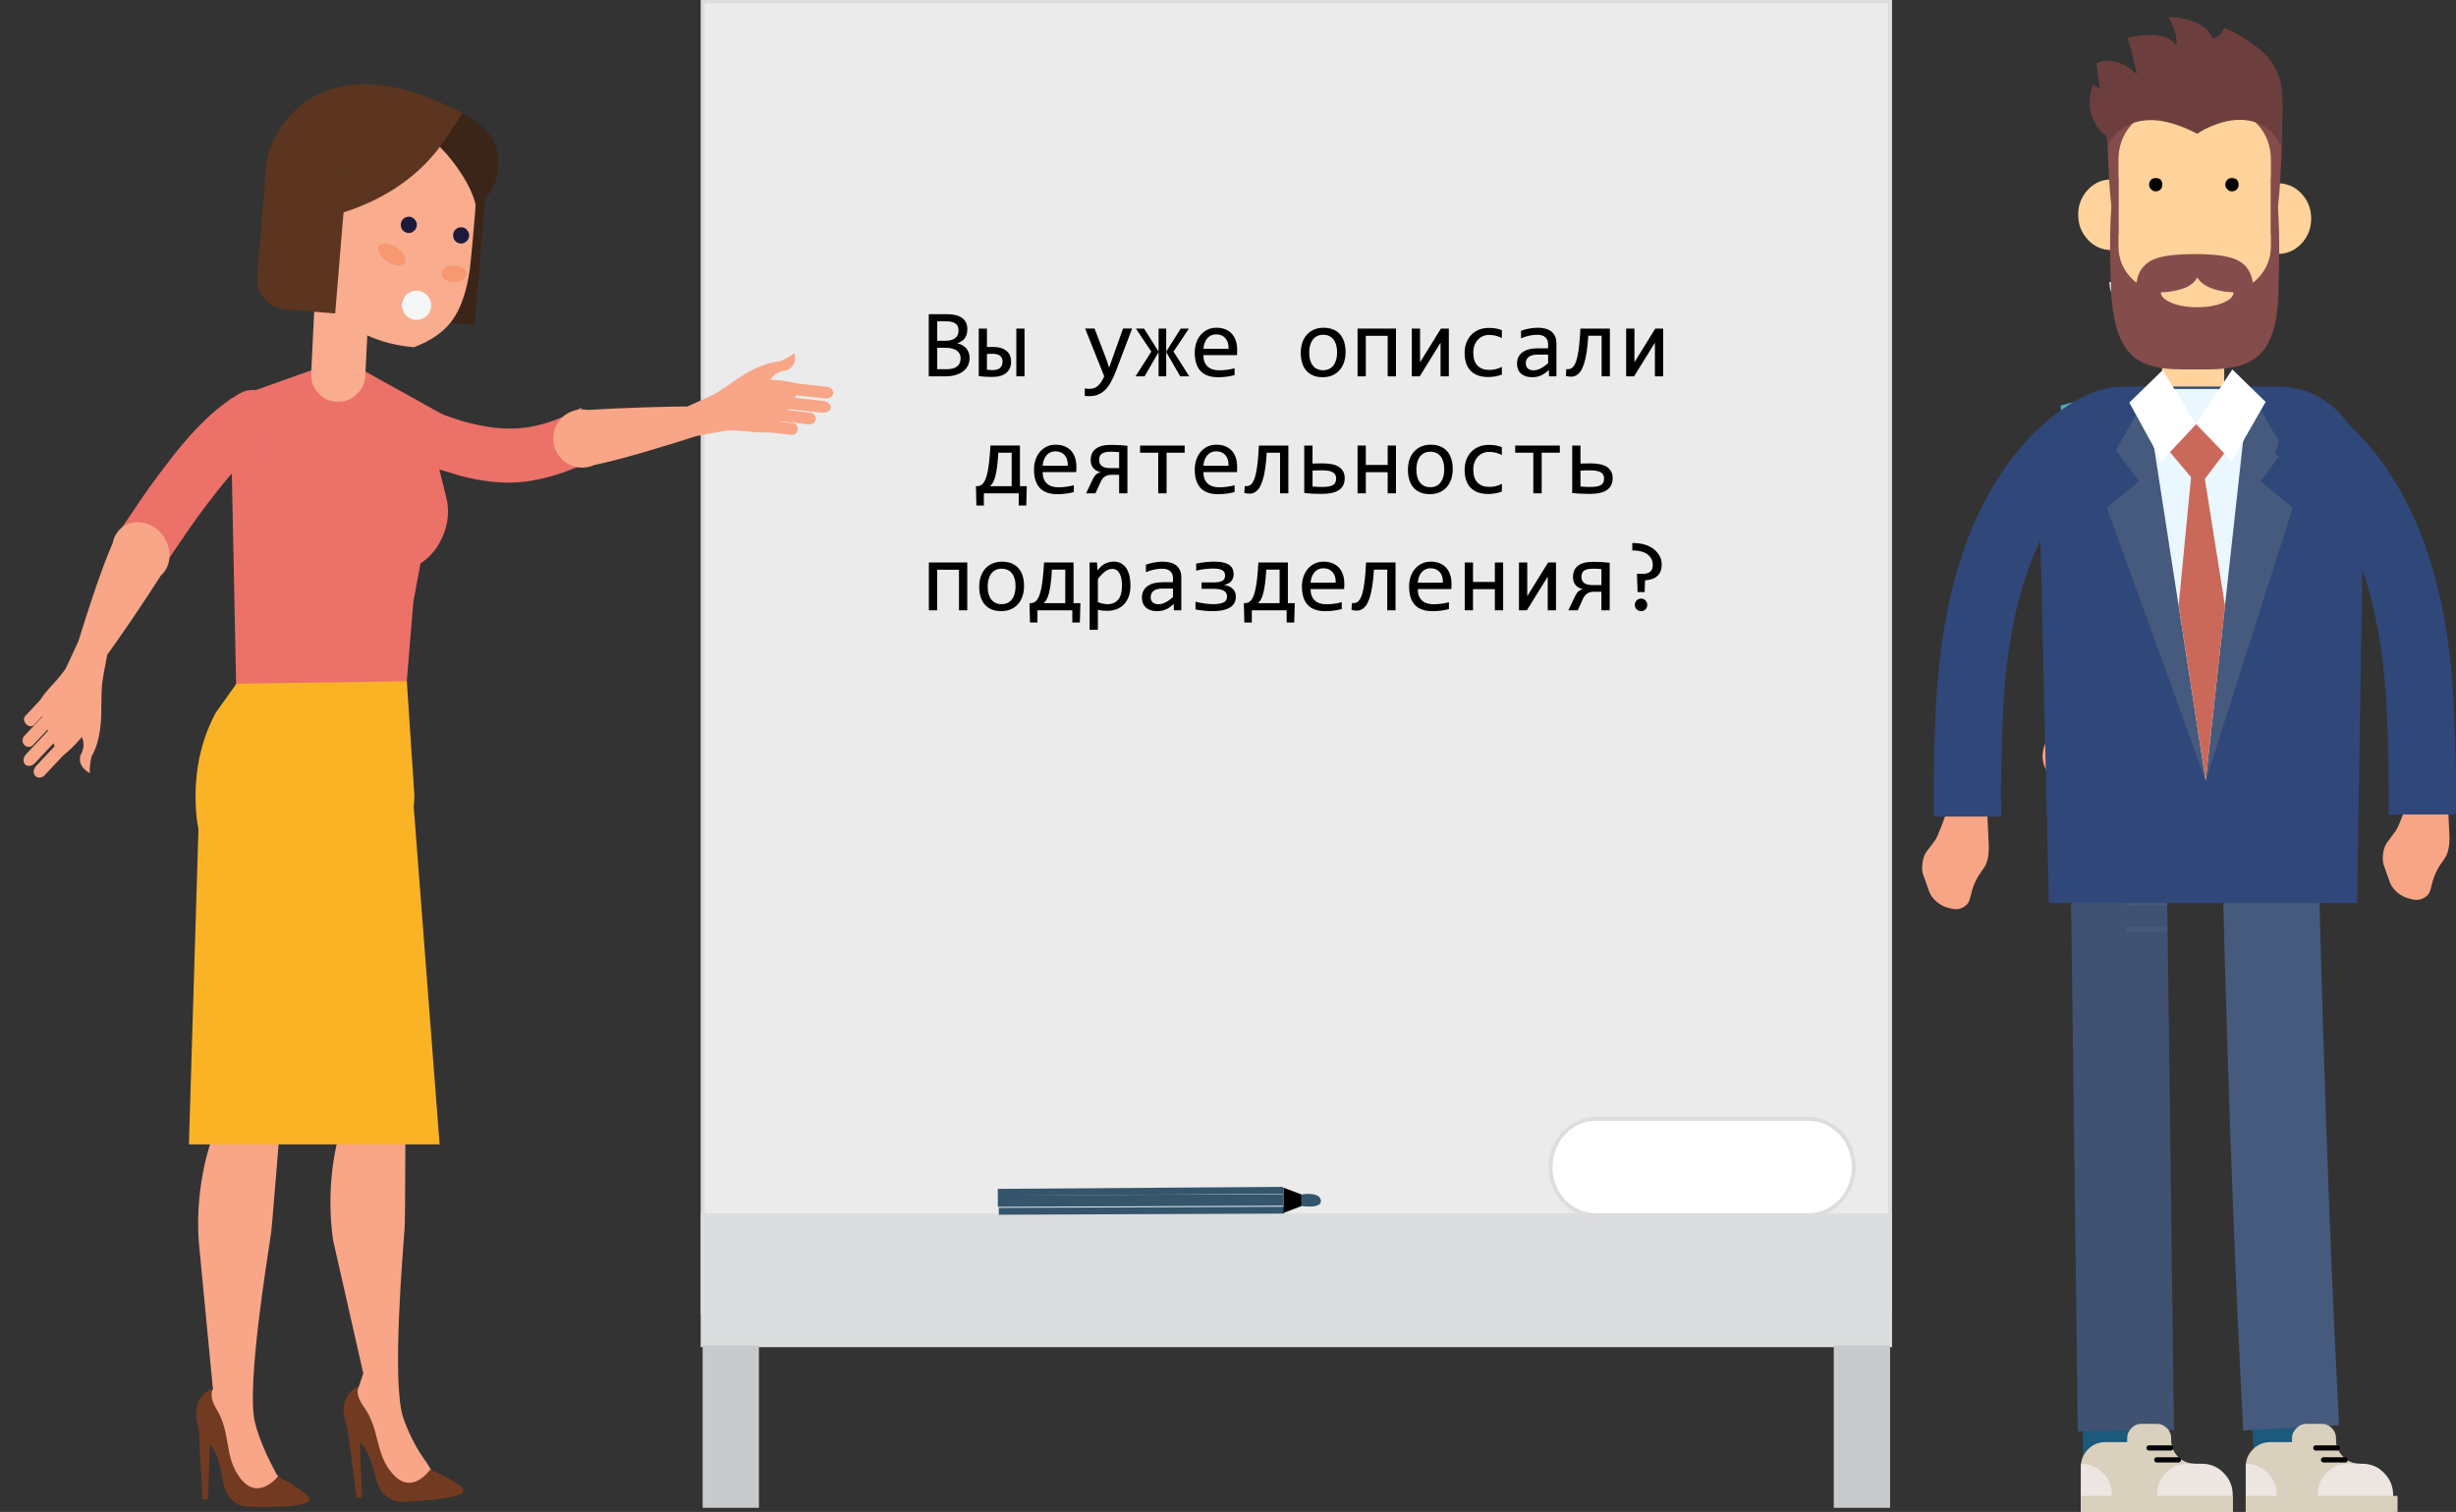 <?xml version="1.0" encoding="utf-8"?>
<!-- Generator: Adobe Illustrator 15.1.0, SVG Export Plug-In . SVG Version: 6.00 Build 0)  -->
<!DOCTYPE svg PUBLIC "-//W3C//DTD SVG 1.1//EN" "http://www.w3.org/Graphics/SVG/1.1/DTD/svg11.dtd">
<svg version="1.1" id="Layer_1" xmlns="http://www.w3.org/2000/svg" xmlns:xlink="http://www.w3.org/1999/xlink" x="0px" y="0px"
	 width="629.973px" height="387.795px" viewBox="0 0 629.973 387.795" enable-background="new 0 0 629.973 387.795"
	 xml:space="preserve">
<rect x="0" y="0" width="629.973" height="387.795" fill="#333333" stroke="none"/>
<g>
	<g>
		<rect x="180.23" y="0.352" fill="#EBEBEC" stroke="#DCDDDE" stroke-miterlimit="10" width="304.581" height="336.302"/>
		<rect x="180.23" y="311.667" fill="#DADBDC" stroke="#DCDDDE" stroke-miterlimit="10" width="304.581" height="33.367"/>
		<path fill="#FFFFFF" stroke="#DCDDDE" stroke-miterlimit="10" d="M397.72,299.334c0-6.811,5.166-12.331,11.539-12.331h54.695
			c6.373,0,11.537,5.521,11.537,12.331l0,0c0,6.813-5.164,12.333-11.537,12.333h-54.695
			C402.886,311.667,397.72,306.147,397.72,299.334L397.72,299.334z"/>
		<rect x="180.23" y="345.034" fill="#C9CACC" width="14.438" height="41.705"/>
		<rect x="470.372" y="345.034" fill="#C9CACC" width="14.438" height="41.705"/>
		<g>
			
				<rect x="291.162" y="271.455" transform="matrix(-0.004 -1 1 -0.004 -14.331 601.791)" fill="#34556C" width="2.949" height="73.161"/>
			
				<rect x="291.771" y="273.828" transform="matrix(-0.004 -1 1 -0.004 -16.456 604.43)" fill="#34556C" width="1.771" height="73.159"/>
			<polygon points="333.85,306.371 333.863,309.322 329.22,311.115 329.191,304.622 			"/>
			
				<rect x="291.746" y="269.101" transform="matrix(-0.007 -1 1 -0.007 -11.109 600.331)" fill="#34556C" width="1.772" height="73.165"/>
			<path fill="#34556C" d="M333.863,309.322c0,0,5.28,0.846,4.938-1.466c-0.341-2.313-4.95-1.484-4.95-1.484"/>
		</g>
	</g>
</g>
<g>
	<g>
		<path fill="#F8A586" d="M627.859,205.33l0.424,8.953c0.098,2.698-0.33,4.688-1.275,5.969l-0.43,0.642
			c-1.324,1.752-2.25,3.694-2.77,5.828l-0.428,1.633c-0.236,0.853-0.807,1.517-1.703,1.99c-0.854,0.473-1.777,0.59-2.771,0.354
			l-1.139-0.285c-0.994-0.238-1.965-0.761-2.912-1.563c-0.902-0.806-1.516-1.658-1.848-2.56l-1.564-4.405
			c-0.283-0.9-0.332-1.919-0.143-3.056c0.143-1.138,0.498-2.086,1.064-2.843l2.131-2.842c0.712-0.998,2.107-4.596,4.193-10.806
			L627.859,205.33z"/>
		<path fill="#1C597B" d="M535.539,321.851c-1.229,1.33-1.82,2.916-1.773,4.764l0.567,47.254c0.048,1.848,0.688,3.436,1.921,4.762
			c1.229,1.277,2.725,1.918,4.475,1.918c1.754-0.047,3.223-0.734,4.408-2.063c1.229-1.326,1.846-2.914,1.846-4.76l-0.641-47.254
			c0-1.85-0.641-3.412-1.92-4.689c-1.229-1.328-2.725-1.986-4.477-1.986C538.193,319.84,536.724,320.527,535.539,321.851z"/>
		<path fill="#3F5272" d="M530.908,204.679l2.063,162.438l24.656-0.287l-2.063-162.438c-0.047-2.981-1.064-5.517-3.057-7.603
			c-1.988-2.086-4.357-3.103-7.105-3.056l-4.547,0.07c-2.795,0.047-5.164,1.139-7.105,3.271
			C531.808,199.208,530.861,201.74,530.908,204.679z"/>
		<path fill="#4DACB5" d="M528.564,103.989l2.203,31.691v67.437h63.881V135.68l2.203-31.691
			c-11.322-2.938-22.715-4.406-34.178-4.406l-12.576,0.643C542.564,100.934,535.386,102.189,528.564,103.989z"/>
		<path fill="#F8A586" d="M574.039,100.152c-4.07-0.381-7.859-0.569-11.365-0.569l-13.219,0.713
			c0.854,2.604,2.395,4.735,4.617,6.396c2.275,1.657,4.813,2.487,7.605,2.487c2.889,0,5.471-0.854,7.744-2.56
			C571.648,104.96,573.189,102.806,574.039,100.152z"/>
		<path fill="#3F5272" d="M594.648,177.036h-63.881v30.91c0,5.354,1.895,9.927,5.684,13.716c3.791,3.791,8.363,5.685,13.717,5.685
			h25.084c5.354,0,9.924-1.894,13.715-5.685c3.789-3.789,5.684-8.361,5.684-13.716L594.648,177.036L594.648,177.036z"/>
		<path fill="#455A7D" d="M578.658,227.06c4.598-0.806,8.389-2.983,11.371-6.535c3.078-3.647,4.617-7.842,4.617-12.578v-30.91
			h-31.975v30.91c0,4.736,1.516,8.931,4.547,12.578C570.251,224.076,574.066,226.255,578.658,227.06z"/>
		<g>
			<g>
				<path fill="#F8A586" d="M562.673,68.958c-1.988,0-3.693,0.711-5.117,2.131c-1.371,1.374-2.063,3.057-2.063,5.045v24.161
					l2.914,7.246l11.512-7.246v-24.16c0-1.989-0.709-3.672-2.135-5.046C566.414,69.669,564.708,68.958,562.673,68.958z"/>
			</g>
		</g>
		<g>
			<path fill="#11132D" d="M540.787,58.726c0.566,0,1.041-0.189,1.419-0.57c0.429-0.424,0.642-0.924,0.642-1.489
				c0-0.569-0.213-1.042-0.642-1.423c-0.378-0.379-0.853-0.566-1.419-0.566c-0.57,0-1.066,0.188-1.492,0.566
				c-0.38,0.381-0.568,0.854-0.568,1.423c0,0.565,0.188,1.065,0.568,1.489C539.72,58.535,540.216,58.726,540.787,58.726z"/>
			<path fill="#11132D" d="M556.919,58.726c0.564,0,1.041-0.189,1.418-0.57c0.428-0.424,0.643-0.924,0.643-1.489
				c0-0.569-0.215-1.042-0.643-1.423c-0.377-0.379-0.854-0.566-1.418-0.566c-0.57,0-1.045,0.188-1.426,0.566
				c-0.377,0.381-0.564,0.854-0.564,1.423c0,0.565,0.188,1.065,0.564,1.489C555.874,58.535,556.349,58.726,556.919,58.726z"/>
		</g>
		<path fill="#F5E7E7" d="M541.072,72.296c0,2.134,0.758,3.957,2.273,5.474c1.515,1.518,3.365,2.272,5.543,2.272
			c2.133,0,3.955-0.757,5.471-2.272c1.518-1.517,2.275-3.34,2.275-5.474H541.072z"/>
		<path fill="#1C597B" d="M577.412,321.427c-1.184,1.373-1.729,2.982-1.633,4.832c0.945,20.938,1.729,36.641,2.345,47.107
			c0.095,1.852,0.806,3.391,2.132,4.621c1.277,1.23,2.795,1.799,4.549,1.705c1.752-0.096,3.194-0.832,4.334-2.203
			c1.137-1.375,1.658-2.982,1.563-4.832c-0.76-13.123-1.518-28.777-2.273-46.969c-0.097-1.801-0.781-3.34-2.063-4.621
			c-1.325-1.229-2.842-1.822-4.547-1.773C580.066,319.39,578.597,320.101,577.412,321.427z"/>
		<path fill="#455A7D" d="M569.636,204.75c1.422,62.91,3.338,116.96,5.756,162.153l24.586-1.352
			c-2.369-45.049-4.266-98.816-5.684-161.302c-0.098-2.937-1.141-5.424-3.131-7.461c-1.986-2.086-4.381-3.103-7.176-3.056
			l-4.477,0.07c-2.795,0.096-5.162,1.209-7.105,3.342C570.464,199.277,569.539,201.812,569.636,204.75z"/>
		<path fill="none" stroke="#1B181D" stroke-width="1.35" d="M584.771,182.012v10.442c0,2.75,0.973,5.069,2.912,6.965
			c1.896,1.942,4.219,2.912,6.965,2.912"/>
		<line fill="none" stroke="#1B181D" stroke-width="1.35" x1="594.648" y1="182.012" x2="530.767" y2="182.012"/>
		<line fill="none" stroke="#455A7D" stroke-width="1.35" x1="555.851" y1="231.469" x2="545.478" y2="231.681"/>
		<line fill="none" stroke="#455A7D" stroke-width="1.35" x1="555.851" y1="238.216" x2="545.478" y2="238.359"/>
		<path fill="#F8A586" d="M525.509,198.496c0.52,0.713,1.396,1.325,2.631,1.849c1.275,0.52,2.367,0.713,3.268,0.569l0.711-0.146
			c0.9-0.144,1.99-0.188,3.27-0.144c1.277,0.047,2.369,0.168,3.27,0.356l1.633,0.354c0.854,0.238,1.684,0.072,2.488-0.496
			c0.805-0.569,1.326-1.353,1.563-2.346l0.354-1.138c0.236-0.996,0.189-2.084-0.141-3.269c-0.287-1.231-0.736-2.178-1.354-2.842
			l-3.193-3.412c-0.617-0.664-1.494-1.185-2.633-1.563c-1.088-0.381-2.084-0.498-2.982-0.354l-4.479,0.565
			c-2.795,0.521-4.643,2.133-5.541,4.832C523.519,193.972,523.9,196.363,525.509,198.496z"/>
		<path fill="#6D3E3E" d="M549.033,28.81l-12.08-7.035c-1.133,2.56-1.275,5.164-0.424,7.815c0.854,2.652,2.486,4.666,4.902,6.039
			L549.033,28.81z"/>
		<path fill="#FFD39B" d="M568.193,103.391c1.553-1.564,2.328-3.446,2.328-5.646V86.507h-15.93v11.239
			c0,2.208,0.775,4.089,2.328,5.646c1.555,1.552,3.436,2.328,5.645,2.328C564.763,105.719,566.638,104.942,568.193,103.391z"/>
		<path fill="#FFD39B" d="M584.314,47.019c-2.346,0-4.352,0.883-6.008,2.647c-1.658,1.765-2.49,3.897-2.49,6.402
			c0,2.495,0.832,4.629,2.49,6.403c1.656,1.767,3.662,2.647,6.008,2.647c2.355,0,4.365-0.883,6.023-2.647
			c1.658-1.774,2.486-3.908,2.486-6.403c0-2.505-0.828-4.64-2.486-6.402C588.679,47.901,586.669,47.019,584.314,47.019z"/>
		<path fill="#FFD39B" d="M547.57,19.912c-3.975,3.169-5.963,7.449-5.963,12.839v38.793c0,5.578,1.988,10.354,5.963,14.33
			c3.971,3.962,8.748,5.943,14.33,5.943h1.506c5.568,0,10.34-1.981,14.313-5.943c3.975-3.976,5.961-8.752,5.961-14.33V32.751
			c0-5.39-1.986-9.67-5.961-12.839c-3.73-2.979-8.502-4.472-14.313-4.472H561.9C556.085,15.441,551.31,16.932,547.57,19.912z"/>
		<path fill="#FFD39B" d="M535.552,48.667c-1.658,1.774-2.488,3.91-2.488,6.403c0,2.506,0.83,4.646,2.488,6.42
			c1.66,1.767,3.668,2.647,6.021,2.647c2.348,0,4.352-0.883,6.009-2.646c1.659-1.775,2.487-3.915,2.487-6.421
			c0-2.493-0.828-4.629-2.487-6.403c-1.657-1.765-3.661-2.646-6.009-2.646C539.22,46.021,537.212,46.903,535.552,48.667z"/>
		<path fill="#844C4B" d="M582.49,63.108c0,3.148-1.061,5.851-3.172,8.101c-2.104,2.24-4.635,3.359-7.592,3.359h-17.564
			c-2.959,0-5.488-1.119-7.594-3.359c-2.112-2.25-3.172-4.95-3.172-8.101V45.401c-1.266,1.374-1.975,6.227-2.123,14.554
			c-0.063,4.164-0.006,8.189,0.176,12.08c0.072,9.004,1.688,15.176,4.834,18.514c1.479,1.564,3.395,2.676,5.738,3.331
			c2.039,0.58,4.641,0.872,7.799,0.872h6.246c3.189,0,5.808-0.267,7.846-0.793c2.393-0.624,4.328-1.675,5.818-3.153
			c3.223-3.203,4.793-9.132,4.709-17.787c0.18-4.048,0.23-8.238,0.158-12.572c-0.137-8.652-0.84-13.669-2.107-15.043V63.108z"/>
		<path fill="#844C4B" d="M549.47,19.595c-2.377-0.328-3.998-0.46-4.865-0.397c-1.418,0.106-2.441,0.656-3.076,1.649
			c-0.719,1.132-1.078,3.001-1.078,5.61l0.033,4.788c0.051,3.848,0.152,7.439,0.301,10.777c0.477,10.676,1.35,16.757,2.613,18.246
			V40.995c0-3.437,1.059-6.373,3.172-8.813c2.104-2.442,4.635-3.664,7.594-3.664h17.564c2.957,0,5.488,1.222,7.592,3.664
			c2.111,2.438,3.172,5.377,3.172,8.813V60.27c1.27-1.489,2.141-7.569,2.615-18.246c0.148-3.338,0.248-6.933,0.299-10.777
			l0.033-4.788c0-5.199-1.354-8.896-4.059-11.097c-2.367-1.911-6.082-2.868-11.146-2.868l-14.375,7.655
			C554.23,20.149,552.101,19.964,549.47,19.595z"/>
		<path fill="#844C4B" d="M573.566,66.581c-2.092-0.94-5.635-1.412-10.619-1.412c-4.99,0-8.529,0.472-10.621,1.412
			c-2.93,1.31-4.393,3.836-4.393,7.575c0,4.134,1.463,7.658,4.393,10.574c2.938,2.916,6.479,4.374,10.621,4.374
			s7.68-1.458,10.619-4.374c2.926-2.916,4.391-6.44,4.391-10.574C577.955,70.417,576.49,67.89,573.566,66.581z"/>
		<path fill="#FFD39B" d="M558.269,74.49c-1.404,0.317-2.738,0.479-3.996,0.479c0,1.055,0.908,1.959,2.729,2.709
			c1.816,0.752,4.014,1.125,6.592,1.125c2.58,0,4.777-0.373,6.596-1.125c1.818-0.75,2.729-1.654,2.729-2.709l-1.143-0.065
			c-0.93-0.072-1.817-0.21-2.664-0.411c-2.734-0.635-4.576-1.749-5.518-3.345C562.845,72.74,561.07,73.856,558.269,74.49z"/>
		<path fill="#6D3E3E" d="M537.755,16.297l2.854,21.067c0.211-0.519,0.57-1.114,1.076-1.791c1.014-1.354,2.252-2.432,3.711-3.234
			c4.691-2.565,10.758-1.911,18.195,1.968c1.09-0.75,2.453-1.458,4.09-2.123c3.301-1.322,6.348-1.74,9.146-1.254
			c2.791,0.485,5.031,1.803,6.723,3.946c0.525,0.677,0.973,1.396,1.33,2.155c0.17,0.38,0.293,0.691,0.365,0.935l0.145-13.252
			c0.074-1.192-0.117-2.599-0.572-4.215c-0.918-3.233-2.715-5.902-5.391-8.006c-2.354-1.851-4.547-3.281-6.578-4.298
			c-1.014-0.516-1.789-0.846-2.33-0.981l-0.666,1.143c-0.611,0.805-1.357,1.307-2.234,1.505c-1.033-2.365-3.24-3.987-6.625-4.864
			c-1.689-0.435-3.279-0.629-4.771-0.588l1.205,2.379c0.75,1.858,1.01,3.461,0.773,4.803c-1.34-1.87-3.822-2.746-7.447-2.632
			c-1.809,0.063-3.482,0.313-5.025,0.745l0.775,2.741c0.613,2.252,1.157,4.449,1.633,6.597c-2.474-2.305-4.945-3.451-7.416-3.44
			C539.484,15.599,538.494,15.833,537.755,16.297z"/>
		<path fill="#010101" d="M571.326,48.542c0.287,0.354,0.68,0.531,1.178,0.531c0.495,0,0.92-0.177,1.275-0.531
			c0.285-0.284,0.429-0.674,0.429-1.172c0-0.496-0.144-0.923-0.429-1.279c-0.355-0.282-0.78-0.426-1.275-0.426
			c-0.498,0-0.891,0.144-1.178,0.426c-0.354,0.356-0.529,0.783-0.529,1.279C570.796,47.868,570.974,48.258,571.326,48.542z"/>
		<path fill="#010101" d="M551.775,48.542c0.283,0.354,0.676,0.531,1.172,0.531c0.498,0,0.924-0.177,1.279-0.531
			c0.283-0.284,0.424-0.674,0.424-1.172c0-0.496-0.141-0.923-0.424-1.279c-0.355-0.282-0.781-0.426-1.279-0.426
			c-0.496,0-0.889,0.144-1.172,0.426c-0.354,0.356-0.533,0.783-0.533,1.279C551.24,47.868,551.419,48.258,551.775,48.542z"/>
		<path fill="#F8A586" d="M509.698,207.724l0.427,8.953c0.097,2.7-0.332,4.688-1.276,5.971l-0.428,0.64
			c-1.326,1.752-2.25,3.694-2.771,5.827l-0.428,1.634c-0.236,0.853-0.809,1.517-1.705,1.989c-0.854,0.476-1.775,0.593-2.771,0.355
			l-1.137-0.283c-0.996-0.24-1.965-0.763-2.914-1.563c-0.898-0.806-1.514-1.658-1.848-2.56l-1.563-4.403
			c-0.281-0.902-0.334-1.919-0.143-3.058c0.143-1.138,0.498-2.084,1.064-2.843l2.133-2.842c0.711-0.996,2.105-4.597,4.191-10.804
			L509.698,207.724z"/>
		<g>
			<path fill="#304779" d="M599.808,105.656c-4.332-4.331-9.555-6.502-15.664-6.502h-38.896c-6.182,0-11.439,2.171-15.771,6.502
				c-4.334,4.333-6.502,9.556-6.502,15.664l2.561,110.288h79.072l1.703-110.288C606.31,115.212,604.144,109.99,599.808,105.656z"/>
			<polygon fill="#455A7D" points="579.851,123.469 585.792,115.455 576.837,99.747 565.773,200.271 588.095,130.224 			"/>
			<polygon fill="#455A7D" points="548.646,123.469 540.402,130.224 565.773,200.271 551.656,99.747 542.705,115.455 			"/>
			<polygon fill="#EBF7FE" points="576.837,99.747 550.203,99.747 565.773,200.271 			"/>
			<polygon fill="#FFFFFF" points="572.599,94.766 563.324,108.789 572.423,118.293 581.146,103.08 			"/>
			<polygon fill="#FFFFFF" points="554.728,94.942 546.181,103.257 554.425,118.293 563.324,108.789 			"/>
			<polygon fill="#CA695A" points="563.324,108.789 558.822,155.345 565.773,200.271 570.72,155.382 			"/>
			<polygon fill="#CA695A" points="563.324,108.789 556.607,115.97 564.052,124.834 570.527,116.271 			"/>
			<g>
				<path fill="#304779" d="M530.482,103.977c2.541-1.63,4.705-2.734,6.49-3.314l5.461,16.363c-1.146,0.45-2.547,1.275-4.203,2.479
					c-3.297,2.399-6.363,5.563-9.201,9.485c-9.02,12.47-14.09,30.129-15.215,52.976c-0.459,9.479-0.631,18.639-0.514,27.479H496.03
					c-0.119-9.278,0.064-18.715,0.549-28.313c1.385-28.18,8.342-49.941,20.869-65.298
					C521.435,110.942,525.777,106.99,530.482,103.977z"/>
			</g>
			<g>
				<path fill="#304779" d="M595.486,103.453c-2.539-1.631-4.703-2.734-6.49-3.314l-5.459,16.363
					c1.146,0.449,2.549,1.274,4.203,2.479c3.295,2.399,6.363,5.563,9.201,9.486c9.021,12.469,14.09,30.128,15.215,52.975
					c0.459,9.479,0.631,18.639,0.516,27.479h17.27c0.117-9.278-0.064-18.715-0.549-28.313c-1.383-28.18-8.342-49.941-20.869-65.298
					C604.533,110.419,600.193,106.469,595.486,103.453z"/>
			</g>
		</g>
		<path fill="#D9D1BD" d="M605.386,375.431l-0.143,12.363h-29.205v-11.652c0-1.707,0.617-3.176,1.85-4.406
			c1.232-1.229,2.703-1.846,4.406-1.846h16.91c0.189,1.561,0.875,2.887,2.063,3.979
			C602.402,374.909,603.777,375.431,605.386,375.431z"/>
		<path fill="#ECE5E1" d="M613.847,383.39v4.404h-19.398v-4.404c0-2.18,0.781-4.053,2.344-5.613c1.52-1.564,3.365-2.346,5.547-2.346
			h3.551c2.229,0,4.098,0.779,5.612,2.346C613.066,379.338,613.847,381.211,613.847,383.39z"/>
		<path fill="#ECE5E1" d="M581.724,377.847c1.518,1.516,2.275,3.363,2.275,5.543v4.404h-7.959v-11.652l0.068-0.711
			C578.289,375.48,580.16,376.284,581.724,377.847z"/>
		<path fill="#D9D1BD" d="M587.906,370.314v-1.42c0-0.994,0.381-1.848,1.139-2.559c0.711-0.76,1.563-1.139,2.561-1.139h3.906
			c1.043,0,1.916,0.379,2.629,1.139c0.711,0.711,1.064,1.563,1.064,2.559v1.42H587.906z"/>
		<rect x="576.039" y="383.674" fill="#D9D1BD" width="38.939" height="4.121"/>
		<path fill="#D9D1BD" d="M540.015,369.89h16.91c0.143,1.561,0.807,2.887,1.992,3.979c1.184,1.041,2.58,1.563,4.189,1.563
			l-0.145,12.363H533.76v-11.652c0-1.707,0.616-3.176,1.848-4.406C536.792,370.506,538.261,369.89,540.015,369.89z"/>
		<path fill="#ECE5E1" d="M572.701,383.39v4.404h-19.471v-4.404c0-2.18,0.781-4.053,2.346-5.613
			c1.563-1.564,3.436-2.346,5.611-2.346h3.555c2.229,0,4.1,0.779,5.613,2.346C571.919,379.338,572.701,381.211,572.701,383.39z"/>
		<path fill="#ECE5E1" d="M533.833,375.431c2.178,0.049,4.051,0.854,5.611,2.416c1.518,1.516,2.273,3.363,2.273,5.543v4.404h-7.959
			v-11.652L533.833,375.431z"/>
		<path fill="#D9D1BD" d="M545.628,370.314v-1.42c0-0.994,0.354-1.848,1.064-2.559c0.711-0.76,1.586-1.139,2.629-1.139h3.908
			c0.994,0,1.871,0.379,2.631,1.139c0.709,0.711,1.063,1.563,1.063,2.559v1.42H545.628z"/>
		<rect x="533.761" y="383.674" fill="#D9D1BD" width="38.939" height="4.121"/>
		
			<line fill="none" stroke="#040406" stroke-width="1.35" stroke-linecap="round" x1="551.24" y1="371.379" x2="556.785" y2="371.379"/>
		
			<line fill="none" stroke="#040406" stroke-width="1.35" stroke-linecap="round" x1="553.232" y1="374.435" x2="558.775" y2="374.435"/>
		
			<line fill="none" stroke="#040406" stroke-width="1.35" stroke-linecap="round" x1="594.019" y1="371.379" x2="599.56" y2="371.379"/>
		
			<line fill="none" stroke="#040406" stroke-width="1.35" stroke-linecap="round" x1="596.007" y1="374.435" x2="601.552" y2="374.435"/>
	</g>
</g>
<g>
	<path fill="#3B2518" d="M108.812,82.294c-2.116-0.17-3.871-1.082-5.253-2.709c-1.386-1.637-1.992-3.512-1.813-5.639l2.296-27.783
		l20.649,1.708l-2.934,35.493L108.812,82.294z"/>
	<g>
		<path fill="#EC7169" d="M106.953,118.048c-1.424-1.403-2.12-3.103-2.088-5.086c0.027-1.974,0.727-3.678,2.091-5.104
			c1.41-1.423,3.076-2.118,5.012-2.09l6.372,2.172c5.049,1.445,9.515,2.104,13.386,1.97c3.875-0.092,7.94-1.018,12.202-2.775
			c2.134-0.905,3.859-1.788,5.188-2.647l1.011,14.358c-1.509,0.752-3.4,1.535-5.666,2.335c-4.627,1.594-8.922,2.458-12.896,2.591
			c-3.971,0.127-8.413-0.44-13.334-1.688l-6.248-1.879C110.003,120.169,108.328,119.454,106.953,118.048z"/>
	</g>
	<path fill="#3B2518" d="M73.64,69.421c-1.271-2.95-1.957-5.859-2.054-8.712c-0.148-3.433,0.604-6.24,2.259-8.431
		c1.494,3.211,4.138,6.515,7.94,9.911c3.709,3.296,7.227,5.56,10.548,6.783l1.657,9.249c-3.15,0.167-6.072-0.048-8.777-0.651
		c-2.938-0.669-5.235-1.521-6.905-2.56C76.232,73.694,74.674,71.837,73.64,69.421z"/>
	<path fill="#EC7169" d="M112.402,119.235l2.021,8.127c0.844,3.356,0.604,6.627-0.699,9.808c-1.229,3.118-3.188,5.569-5.879,7.366
		l-1.826,9.94l-2.743,33.186l-42.626-8.005l-1.578-77.277l28.884-10.288l26.803,14.887L112.402,119.235z"/>
	<g>
		<path fill="#F9AD8E" d="M80.954,72.478c0.111-1.937,0.885-3.535,2.313-4.792c1.437-1.26,3.104-1.854,4.99-1.794
			c1.936,0.11,3.534,0.887,4.794,2.32c1.254,1.434,1.851,3.092,1.792,4.988l-1.142,23.247c-0.11,1.887-0.883,3.49-2.32,4.792
			c-1.39,1.306-3.049,1.901-4.986,1.791c-1.895-0.058-3.492-0.808-4.8-2.243c-1.301-1.436-1.9-3.123-1.782-5.061L80.954,72.478z"/>
	</g>
	<path fill="#F9AD8E" d="M120.98,35.098c1.321,3.476,1.82,7.226,1.488,11.229l-0.689,9.197c-0.54,6.604-0.962,11.073-1.248,13.432
		c-0.813,5.813-2.344,10.244-4.587,13.287c-2.09,2.864-5.341,5.133-9.75,6.815c-8.724-0.727-16.106-4.089-22.16-10.092
		c-5.836-5.8-8.454-11.975-7.871-18.521l1.563-18.027c0.327-3.965,1.573-7.536,3.733-10.725L120.98,35.098z"/>
	<path fill="#3B2518" d="M116.994,28.149c6.208,2.982,9.73,6.545,10.574,10.7c0.491,2.698,0.328,5.248-0.486,7.653
		c-0.93,2.626-2.58,4.791-4.948,6.49c-0.688-3.186-2.421-6.678-5.19-10.467c-2.687-3.688-5.429-6.405-8.223-8.153l0.417-8.583
		C111.907,26.165,114.526,26.948,116.994,28.149z"/>
	<path fill="#5B351F" d="M68.254,43.209c0.565-5.694,2.917-10.532,7.04-14.517c4.075-3.935,8.985-6.233,14.735-6.896
		c4.694-0.516,9.614-0.011,14.757,1.505c3.805,1.069,8.42,2.969,13.841,5.697c-0.984,1.585-2.505,3.875-4.556,6.889
		c-3.034,4.592-7.046,8.576-12.023,11.964c-4.82,3.21-10.147,5.615-15.973,7.225l-0.292,2.68c-0.096,1.128-0.551,2.064-1.37,2.804
		c-0.862,0.686-1.842,0.988-2.928,0.896l-6.571-0.544L70.15,56.53C68.634,50.143,68.007,45.7,68.254,43.209z"/>
	<path fill="#1D193D" d="M106.156,59.235c-0.41,0.395-0.897,0.573-1.467,0.529c-0.563-0.054-1.042-0.313-1.429-0.768
		c-0.345-0.402-0.5-0.918-0.445-1.534c0.045-0.564,0.271-1.021,0.684-1.365c0.46-0.391,0.968-0.563,1.536-0.52
		c0.565,0.05,1.021,0.302,1.362,0.758c0.389,0.415,0.568,0.902,0.52,1.47C106.863,58.416,106.611,58.895,106.156,59.235z"/>
	<path fill="#1D193D" d="M119.572,61.94c-0.406,0.396-0.898,0.571-1.467,0.525c-0.56-0.046-1.04-0.304-1.431-0.761
		c-0.34-0.408-0.495-0.917-0.44-1.528c0.045-0.568,0.277-1.025,0.684-1.369c0.458-0.389,0.972-0.567,1.537-0.519
		c0.563,0.048,1.021,0.301,1.361,0.758c0.393,0.413,0.568,0.902,0.52,1.469C120.279,61.12,120.032,61.601,119.572,61.94z"/>
	<path fill="#F9AD8E" d="M80.2,54.656c1.163,1.379,1.678,2.969,1.523,4.761l-0.527,6.433l-6.434-0.533
		c-1.793-0.148-3.252-0.91-4.37-2.276c-1.174-1.331-1.682-2.898-1.535-4.688c0.144-1.793,0.91-3.273,2.286-4.442
		c1.331-1.167,2.896-1.685,4.688-1.527C77.624,52.521,79.081,53.285,80.2,54.656z"/>
	<path fill="#FBB326" d="M104.347,174.727l1.939,29.208c0.062,5.015-1.654,9.315-5.157,12.914
		c-3.456,3.594-7.692,5.422-12.706,5.487l-19.865,0.252c-6.667,0.086-10.96-0.471-12.866-1.68
		c-3.626-2.272-5.473-7.688-5.527-16.248c-0.061-8.039,1.671-15.327,5.179-21.854l5.3-7.445L104.347,174.727z"/>
	<path fill="#5B351F" d="M88.908,44.909l-2.935,35.502l-12.941-1.072c-2.118-0.175-3.872-1.077-5.26-2.71
		c-1.384-1.635-1.987-3.512-1.81-5.633l2.29-27.793L88.908,44.909z"/>
	<g>
		<path fill="#EC7169" d="M70.925,104.621c0.43,1.617,0.401,3.417-0.118,5.383c-0.179,0.737-0.44,1.419-0.785,2.062l-0.61,0.774
			l-0.794,0.644l-1.281,0.786c-1.066,0.71-2.152,1.583-3.271,2.626c-2.763,2.355-5.896,5.838-9.41,10.438
			c-2.436,3.059-5.349,7.103-8.741,12.138l-3.943,5.756l-11.987-8.023l3.967-5.826c2.808-4.275,5.903-8.588,9.287-12.936
			c3.715-4.931,7.445-9.067,11.208-12.412c1.5-1.314,3.066-2.531,4.699-3.662l2.044-1.29l1.481-0.729
			c0.39-0.125,0.938-0.229,1.66-0.302c1.115-0.101,2.145,0.021,3.083,0.36C69.266,101.135,70.433,102.538,70.925,104.621z"/>
	</g>
	<g>
		<path fill="#F8A687" d="M72.162,380.357C72.527,379.823,73.446,380.84,72.162,380.357c-1.601-0.605-0.414-2.092-1.092-1.977
			c-2.141-3.949-4.598-9.094-5.68-13.563c-2.245-9.162,3.256-42.396,4.103-48.322c0.435-3.002,1.789-21.794,3.068-35.909
			c0.121-0.625,0.197-1.271,0.197-1.937c0-4.963-3.699-8.978-8.261-8.978c-4.567,0-8.266,4.015-8.266,8.978
			c0,0.576,0.056,1.142,0.15,1.687l-0.284,0.021c0.332,3.944-0.044,7.625-0.653,8.981c-2.502,5.556-5.296,16.708-4.472,29.021
			l3.653,38.023c-0.038,0.021-0.058,0.049-0.083,0.072c-0.507,0.588-1.083,0.613-0.896,2.281l-1.482,3.576l3.619,4.666
			c1.554,7.313,1.67,17.479,10.903,16.545l0.104,0.16l4.461,1.373l2.149-0.326l1.475,0.135
			C74.878,384.866,73.708,383.066,72.162,380.357z"/>
		<path fill="#723A21" d="M78.397,383.176c-2.345-2.035-7.116-4.461-7.116-4.461s-5.005,6.338-9.521,0.588
			c-4.41-5.607-2.366-11.592-6.23-17.891c-2.1-3.436-0.957-4.829-0.908-5.303c-1.921,0.729-5.521,3.021-3.888,9.752l0.198,0.34
			l1.022,18.395h1.389l0.475-13.992c0.755,0.541,2.312,2.459,3.404,9.324c0.979,6.17,5.735,6.492,5.735,6.492
			s11.383,0.547,15.193-0.814C78.152,385.605,80.749,385.202,78.397,383.176z"/>
	</g>
	<g>
		<path fill="#F8A687" d="M111.187,378.652c-0.184-0.164-0.354-0.338-0.453-0.547c-0.186-0.381-0.022-0.873-0.227-1.229
			c-1.117-1.955-2.677-3.857-3.799-5.932c-1.288-2.381-2.481-4.848-3.319-7.447c-2.945-8.98-0.004-42.496,0.39-48.455
			c0.203-3.023,0.121-21.857,0.313-36.007c0.073-0.629,0.103-1.277,0.054-1.947c-0.383-4.937-4.377-8.694-8.938-8.385
			c-4.555,0.31-7.938,4.573-7.557,9.519c0.05,0.569,0.141,1.137,0.276,1.678l-0.277,0.031c0.636,3.907,0.539,7.604,0.032,9
			c-2.063,5.709-4.001,17.016-2.231,29.233l7.729,34.077l-1.184,3.586c-0.027,0.021-0.057,0.041-0.075,0.074
			c-0.463,0.623-1.037,0.684-0.713,2.328l-1.216,3.664l3.974,4.414c2.1,7.184,3.006,17.311,12.139,15.742l0.115,0.164l4.559,1.053
			l2.12-0.471l1.481,0.034c-0.605-0.021-1.452-1.677-1.739-2.132c-0.302-0.465-0.548-1.018-0.872-1.467
			C111.618,379.017,111.394,378.842,111.187,378.652z"/>
		<path fill="#723A21" d="M117.767,380.909c-2.501-1.865-7.445-3.971-7.445-3.971s-4.508,6.666-9.459,1.242
			c-4.823-5.283-3.25-11.395-7.578-17.41c-2.367-3.273-1.328-4.752-1.322-5.227c-1.858,0.861-5.276,3.391-3.129,9.982l0.227,0.336
			l2.425,18.27l1.389-0.105l-0.589-13.971c0.777,0.488,2.482,2.285,4.103,9.061c1.45,6.08,6.22,6.07,6.22,6.07
			s11.404-0.221,15.104-1.844C117.707,383.344,120.262,382.763,117.767,380.909z"/>
	</g>
	<polygon fill="#FBB326" points="112.76,293.517 48.457,293.517 51.328,198.66 105.631,200.556 	"/>
	<g>
		<path fill="#F8A687" d="M25.977,182.484c0,0,0.192,7.075-2.482,11.513c0,0-0.655,2.592-0.424,4.332c0,0-3.258-1.521-2.443-4.567
			c0,0,1.999-2.927-0.361-5.974c0,0-1.291-3.808-0.167-6.412c1.12-2.61,2.79-3.079,3.958-2.951
			C24.057,178.426,25.973,180.346,25.977,182.484z"/>
		<g>
			<path fill="#F8A687" d="M16.987,192.942c0.702-0.749,0.77-1.873,0.146-2.508l0,0c-0.623-0.629-1.697-0.54-2.407,0.21l-5.514,5.88
				c-0.708,0.753-0.771,1.874-0.147,2.507l0,0c0.626,0.635,1.696,0.537,2.399-0.207L16.987,192.942z"/>
			<path fill="#F8A687" d="M15.125,189.148c0.784-0.833,0.913-2.021,0.286-2.657l0,0c-0.622-0.635-1.76-0.474-2.546,0.365
				l-6.143,6.542c-0.785,0.833-0.911,2.029-0.292,2.662l0,0c0.626,0.63,1.764,0.472,2.545-0.363L15.125,189.148z"/>
			<path fill="#F8A687" d="M13.257,185.993c0.6-0.645,0.586-1.682-0.029-2.316l0,0c-0.626-0.639-1.624-0.624-2.234,0.025
				l-4.769,5.077c-0.605,0.652-0.593,1.687,0.03,2.32l0,0c0.624,0.636,1.621,0.625,2.23-0.021L13.257,185.993z"/>
			<path fill="#F8A687" d="M12.671,181.74c0.503-0.537,0.4-1.48-0.226-2.116l0,0c-0.625-0.639-1.534-0.716-2.036-0.183l-3.925,4.186
				c-0.501,0.535-0.399,1.478,0.225,2.115l0,0c0.62,0.633,1.53,0.714,2.03,0.184L12.671,181.74z"/>
		</g>
		<path fill="#F8A687" d="M25.977,182.484c0,0,0.02-3.893,0.15-6.488c0.053-1.024,0.982-6.134,1.376-8.038l-0.017-0.006
			c2.169-2.886,9.378-13.378,13.759-20.314c0.421-0.376,0.802-0.816,1.13-1.316c2.156-3.318,1.108-8.129-2.342-10.744
			c-3.446-2.621-7.995-2.058-10.155,1.259c-0.501,0.773-0.824,1.628-0.992,2.514c-3.069,6.858-7.282,20.253-8.819,25.234
			l-0.015-0.01c-0.068,0.244-3.262,7.03-3.262,7.03s0,0-1.389,1.803c-1.383,1.805-4.811,4.909-5.31,6.841
			c-0.494,1.938,5.243,13.985,5.243,13.985C19.667,191.922,25.977,182.484,25.977,182.484z"/>
	</g>
	<g>
		<path fill="#F8A687" d="M189.065,97.243c0,0,5.561-4.124,10.925-4.574c0,0,2.524-0.952,3.767-2.106c0,0,0.965,3.354-2.03,4.437
			c0,0-3.698,0.116-4.562,3.641c0,0-2.193,3.13-5.041,3.734c-2.854,0.604-4.354-0.41-5.031-1.379
			C187.092,100.994,187.351,98.451,189.065,97.243z"/>
		<g>
			<path fill="#F8A687" d="M203.509,98.25c-1.073-0.113-2.021,0.463-2.108,1.294l0,0c-0.089,0.837,0.706,1.607,1.782,1.729
				l8.436,0.916c1.077,0.124,2.02-0.463,2.112-1.291l0,0c0.091-0.84-0.705-1.604-1.776-1.724L203.509,98.25z"/>
			<path fill="#F8A687" d="M201.713,101.809c-1.195-0.131-2.24,0.438-2.329,1.273l0,0c-0.091,0.832,0.803,1.614,2.003,1.75
				l9.391,1.023c1.194,0.129,2.24-0.439,2.331-1.276l0,0c0.087-0.831-0.802-1.611-1.999-1.744L201.713,101.809z"/>
			<path fill="#F8A687" d="M200.432,105.013c-0.925-0.1-1.748,0.499-1.843,1.328l0,0c-0.091,0.838,0.591,1.592,1.52,1.695
				l7.285,0.797c0.934,0.1,1.755-0.497,1.849-1.329l0,0c0.091-0.835-0.588-1.591-1.518-1.694L200.432,105.013z"/>
			<path fill="#F8A687" d="M197.403,107.858c-0.767-0.087-1.456,0.521-1.55,1.356l0,0c-0.089,0.835,0.456,1.578,1.224,1.663
				l6.002,0.653c0.768,0.082,1.461-0.525,1.55-1.359l0,0c0.09-0.832-0.454-1.576-1.218-1.659L197.403,107.858z"/>
		</g>
		<path fill="#F8A687" d="M189.065,97.243c0,0-3.142,2.176-5.319,3.534c-0.856,0.535-5.589,2.695-7.389,3.465l0.004,0.019
			c-3.771-0.038-17.05,0.339-25.568,0.885c-0.585-0.115-1.197-0.159-1.82-0.125c-4.116,0.211-7.278,3.719-7.063,7.834
			c0.209,4.112,3.718,7.281,7.834,7.069c0.959-0.049,1.858-0.282,2.688-0.655c7.569-1.506,21.172-5.81,26.206-7.433l0.004,0.015
			c0.24-0.083,7.841-1.449,7.841-1.449s0,0,2.389,0.046c2.378,0.046,7.179,0.93,9.063,0.222c1.886-0.712,7.722-11.88,7.722-11.88
			C200.892,96.769,189.065,97.243,189.065,97.243z"/>
	</g>
	<path fill="#F79871" d="M113.202,70.213c0,1.193,1.444,2.168,3.224,2.168c1.785,0,3.225-0.975,3.225-2.168
		c0-1.191-1.438-2.161-3.225-2.161C114.648,68.052,113.202,69.021,113.202,70.213z"/>
	<path fill="#F79871" d="M97.227,63.099c-0.663,0.994,0.26,2.778,2.061,3.979c1.803,1.202,3.81,1.37,4.473,0.377
		c0.662-0.992-0.267-2.775-2.071-3.979C99.889,62.275,97.889,62.107,97.227,63.099z"/>
	<circle fill="#F5F6F6" cx="106.853" cy="78.309" r="3.75"/>
</g>
<g>
	<rect x="213.063" y="79.285" fill="none" width="238.914" height="141.531"/>
	<path d="M248.705,91.76c0,0.767-0.147,1.442-0.444,2.033c-0.298,0.59-0.722,1.088-1.271,1.495c-0.551,0.407-1.213,0.716-1.99,0.928
		c-0.776,0.212-1.642,0.317-2.594,0.317h-4.176V80.579h4.564c3.557,0,5.335,1.294,5.335,3.882c0,0.863-0.206,1.604-0.617,2.224
		c-0.411,0.618-1.08,1.078-2.008,1.379c0.431,0.082,0.84,0.22,1.228,0.415c0.387,0.193,0.727,0.446,1.02,0.757
		c0.293,0.31,0.525,0.676,0.696,1.099C248.62,90.756,248.705,91.232,248.705,91.76z M245.873,84.754
		c0-0.323-0.049-0.633-0.146-0.921c-0.099-0.289-0.27-0.537-0.513-0.745c-0.244-0.207-0.574-0.372-0.989-0.494
		c-0.415-0.12-0.939-0.183-1.575-0.183h-2.245v4.993h2.173c0.496,0,0.945-0.053,1.35-0.159c0.402-0.104,0.749-0.269,1.038-0.488
		c0.288-0.219,0.513-0.493,0.671-0.822C245.794,85.603,245.873,85.211,245.873,84.754z M246.399,91.835
		c0-0.407-0.085-0.771-0.256-1.099c-0.171-0.325-0.419-0.602-0.745-0.824c-0.325-0.224-0.722-0.396-1.189-0.519
		c-0.467-0.123-0.994-0.185-1.581-0.185h-2.222v5.493h2.295c1.245,0,2.173-0.23,2.783-0.696
		C246.093,93.543,246.399,92.819,246.399,91.835z"/>
	<path d="M253.15,89.015c0.294-0.01,0.567-0.016,0.824-0.021c0.256-0.004,0.521-0.006,0.799-0.006c0.766,0,1.435,0.092,2.009,0.274
		c0.572,0.184,1.051,0.438,1.435,0.77c0.382,0.329,0.667,0.724,0.854,1.184c0.188,0.461,0.28,0.958,0.28,1.496
		c0,0.651-0.109,1.225-0.33,1.717c-0.22,0.49-0.532,0.903-0.939,1.237c-0.406,0.334-0.904,0.586-1.495,0.757
		c-0.59,0.173-1.292,0.258-2.105,0.258c-0.521,0-1.071-0.016-1.653-0.043c-0.582-0.028-1.174-0.089-1.775-0.179V84.277h2.101v4.738
		H253.15z M257.154,92.774c0-0.645-0.201-1.144-0.604-1.495c-0.402-0.354-1.043-0.531-1.923-0.531c-0.235,0-0.476,0.004-0.72,0.012
		c-0.244,0.01-0.497,0.021-0.757,0.037v4.028c0.26,0.041,0.508,0.067,0.744,0.079c0.235,0.013,0.473,0.019,0.708,0.019
		c0.496,0,0.907-0.059,1.232-0.177s0.584-0.273,0.775-0.47c0.19-0.195,0.328-0.423,0.415-0.686
		C257.111,93.332,257.154,93.06,257.154,92.774z M260.694,96.534V84.278h2.1v12.256H260.694z"/>
	<path d="M290.394,84.278l-4.177,10.962c-0.432,1.115-0.877,2.075-1.336,2.881c-0.46,0.806-0.963,1.467-1.508,1.983
		c-0.545,0.516-1.144,0.896-1.794,1.142c-0.651,0.244-1.379,0.366-2.185,0.366c-0.212,0-0.403-0.004-0.574-0.012
		c-0.171-0.01-0.358-0.021-0.563-0.037v-1.931c0.181,0.024,0.374,0.049,0.586,0.067c0.213,0.021,0.437,0.03,0.672,0.03
		c0.392,0,0.756-0.059,1.094-0.171c0.337-0.114,0.656-0.301,0.958-0.558c0.301-0.256,0.59-0.588,0.866-0.995
		c0.275-0.405,0.546-0.897,0.807-1.477l-4.896-12.256h2.417l3.103,8.104l0.623,1.904l0.708-1.953l2.869-8.057h2.329v0.006H290.394z"
		/>
	<path d="M291.359,84.278h2.1l3.725,5.908v-5.908h1.951v5.908l3.725-5.908h2.1l-3.943,5.908l4.041,6.348h-2.317l-3.603-6.226v6.226
		h-1.952v-6.226l-3.602,6.226h-2.319l4.055-6.348L291.359,84.278z"/>
	<path d="M317.333,89.759c0,0.303-0.004,0.556-0.012,0.759c-0.008,0.202-0.021,0.395-0.037,0.572h-8.605
		c0,1.253,0.351,2.218,1.051,2.889c0.699,0.672,1.709,1.007,3.025,1.007c0.358,0,0.717-0.016,1.074-0.042
		c0.358-0.029,0.704-0.067,1.038-0.116c0.333-0.049,0.653-0.104,0.958-0.165c0.306-0.061,0.588-0.128,0.849-0.201v1.746
		c-0.577,0.163-1.229,0.295-1.959,0.397c-0.729,0.102-1.481,0.15-2.265,0.15c-1.05,0-1.953-0.143-2.71-0.427
		s-1.377-0.698-1.861-1.239c-0.482-0.542-0.843-1.205-1.073-1.988c-0.231-0.785-0.349-1.676-0.349-2.667
		c0-0.862,0.124-1.681,0.373-2.447c0.248-0.771,0.61-1.445,1.086-2.026c0.479-0.582,1.062-1.044,1.752-1.386
		c0.691-0.342,1.479-0.513,2.356-0.513c0.854,0,1.609,0.134,2.271,0.401c0.66,0.271,1.214,0.649,1.667,1.143
		c0.451,0.493,0.793,1.091,1.025,1.795C317.217,88.101,317.333,88.889,317.333,89.759z M315.124,89.454
		c0.024-0.545-0.029-1.044-0.159-1.495c-0.13-0.452-0.332-0.84-0.604-1.166c-0.272-0.325-0.612-0.58-1.021-0.763
		c-0.405-0.184-0.879-0.275-1.416-0.275c-0.464,0-0.887,0.092-1.27,0.271s-0.712,0.432-0.989,0.757
		c-0.276,0.326-0.5,0.716-0.671,1.172s-0.277,0.957-0.316,1.501L315.124,89.454L315.124,89.454z"/>
	<path d="M345.143,90.309c0,0.95-0.137,1.823-0.402,2.616c-0.271,0.796-0.655,1.475-1.16,2.039
		c-0.505,0.565-1.119,1.007-1.844,1.318c-0.726,0.313-1.546,0.47-2.465,0.47c-0.879,0-1.667-0.136-2.362-0.409
		c-0.696-0.271-1.286-0.673-1.771-1.2c-0.482-0.529-0.854-1.186-1.108-1.967c-0.257-0.779-0.385-1.68-0.385-2.696
		c0-0.952,0.134-1.821,0.401-2.606c0.271-0.785,0.655-1.46,1.16-2.024c0.504-0.565,1.119-1.007,1.843-1.318
		c0.726-0.313,1.546-0.47,2.468-0.47c0.879,0,1.666,0.136,2.36,0.407c0.696,0.272,1.286,0.673,1.771,1.196
		c0.481,0.524,0.854,1.178,1.108,1.959C345.013,88.404,345.143,89.3,345.143,90.309z M342.968,90.406
		c0-0.757-0.084-1.418-0.25-1.983c-0.167-0.564-0.403-1.038-0.714-1.416c-0.31-0.379-0.687-0.664-1.13-0.854
		c-0.443-0.191-0.938-0.287-1.481-0.287c-0.637,0-1.18,0.124-1.631,0.372c-0.45,0.249-0.82,0.58-1.109,0.995s-0.5,0.896-0.635,1.444
		c-0.136,0.552-0.201,1.125-0.201,1.729c0,0.757,0.083,1.42,0.25,1.99c0.167,0.568,0.403,1.043,0.714,1.422
		c0.309,0.378,0.684,0.663,1.123,0.854c0.438,0.191,0.936,0.287,1.489,0.287c0.634,0,1.178-0.124,1.629-0.373
		c0.45-0.248,0.82-0.58,1.109-0.995c0.288-0.415,0.5-0.896,0.636-1.445C342.902,91.597,342.968,91.017,342.968,90.406z"/>
	<path d="M358.07,96.534h-2.125v-10.4h-5.604v10.4h-2.124V84.278h9.854V96.534z"/>
	<path d="M364.257,84.278v8.63l5.349-8.63h2.024v12.256h-2.124v-8.63l-5.347,8.63h-2.026V84.278H364.257z"/>
	<path d="M385.231,96.083c-0.556,0.212-1.121,0.368-1.703,0.47c-0.582,0.104-1.184,0.152-1.801,0.152
		c-1.938,0-3.43-0.523-4.476-1.575c-1.046-1.05-1.567-2.583-1.567-4.602c0-0.968,0.149-1.847,0.451-2.637
		c0.303-0.789,0.726-1.467,1.271-2.026c0.545-0.563,1.195-0.995,1.953-1.3c0.756-0.308,1.591-0.458,2.502-0.458
		c0.635,0,1.229,0.045,1.782,0.134c0.554,0.09,1.081,0.236,1.587,0.439v2.024c-0.529-0.274-1.068-0.478-1.617-0.604
		c-0.55-0.126-1.117-0.189-1.703-0.189c-0.545,0-1.061,0.104-1.544,0.313c-0.484,0.207-0.909,0.506-1.276,0.896
		c-0.364,0.393-0.652,0.867-0.866,1.428c-0.212,0.563-0.315,1.196-0.315,1.904c0,1.481,0.359,2.59,1.08,3.326
		c0.721,0.737,1.72,1.104,2.997,1.104c0.578,0,1.137-0.063,1.679-0.193c0.541-0.13,1.063-0.325,1.568-0.586L385.231,96.083
		L385.231,96.083z"/>
	<path d="M397.327,96.534l-0.049-1.648c-0.668,0.659-1.346,1.137-2.033,1.43s-1.41,0.438-2.166,0.438c-0.7,0-1.299-0.09-1.795-0.269
		s-0.905-0.425-1.227-0.738c-0.322-0.313-0.56-0.682-0.709-1.104c-0.15-0.425-0.227-0.885-0.227-1.379
		c0-1.229,0.457-2.191,1.373-2.889c0.915-0.694,2.269-1.044,4.059-1.044h2.539v-1.074c0-0.724-0.23-1.304-0.693-1.737
		c-0.465-0.438-1.172-0.653-2.125-0.653c-0.691,0-1.373,0.078-2.044,0.232c-0.673,0.153-1.365,0.375-2.081,0.657v-1.917
		c0.268-0.098,0.565-0.191,0.896-0.287c0.33-0.093,0.679-0.177,1.044-0.25c0.366-0.071,0.749-0.132,1.147-0.177
		c0.396-0.045,0.802-0.065,1.209-0.065c0.739,0,1.407,0.082,2.002,0.242c0.594,0.163,1.096,0.411,1.507,0.745
		s0.727,0.753,0.946,1.257c0.22,0.507,0.33,1.101,0.33,1.782v8.447L397.327,96.534L397.327,96.534z M397.094,90.956h-2.695
		c-0.529,0-0.985,0.053-1.367,0.159c-0.383,0.106-0.696,0.256-0.94,0.452s-0.426,0.429-0.543,0.702
		c-0.117,0.271-0.177,0.58-0.177,0.922c0,0.234,0.036,0.462,0.109,0.678c0.071,0.215,0.189,0.407,0.354,0.573
		c0.163,0.167,0.375,0.299,0.635,0.396c0.263,0.1,0.578,0.146,0.953,0.146c0.488,0,1.047-0.148,1.679-0.446
		c0.632-0.297,1.297-0.767,1.995-1.41L397.094,90.956L397.094,90.956z"/>
	<path d="M412.941,96.534h-2.124V86.109h-3.418c-0.1,1.677-0.242,3.113-0.436,4.309c-0.19,1.196-0.421,2.195-0.688,2.997
		c-0.271,0.802-0.574,1.435-0.916,1.895c-0.344,0.459-0.71,0.793-1.104,1.001c-0.395,0.207-0.812,0.309-1.251,0.305
		c-0.438-0.004-0.891-0.063-1.354-0.177l0.098-1.758c0.326,0.031,0.631,0.017,0.916-0.051c0.285-0.063,0.549-0.222,0.793-0.47
		c0.244-0.249,0.466-0.604,0.666-1.074c0.199-0.468,0.38-1.093,0.543-1.874c0.163-0.779,0.303-1.737,0.421-2.875
		c0.118-1.135,0.214-2.486,0.287-4.059h7.568L412.941,96.534L412.941,96.534z"/>
	<path d="M419.239,84.278v8.63l5.347-8.63h2.026v12.256h-2.124v-8.63l-5.349,8.63h-2.024V84.278H419.239z"/>
	<path d="M263.378,124.703l-0.134,4.956h-1.94v-3.125h-8.937v3.125h-1.917l-0.122-4.956h0.171c0.31,0,0.603-0.049,0.879-0.146
		c0.276-0.1,0.533-0.283,0.77-0.558c0.236-0.271,0.454-0.649,0.653-1.135c0.198-0.485,0.378-1.111,0.536-1.88
		c0.158-0.771,0.298-1.703,0.415-2.802c0.118-1.101,0.218-2.4,0.3-3.906h7.567v10.426H263.378z M259.496,116.109h-3.418
		c-0.082,1.398-0.188,2.592-0.316,3.577c-0.13,0.983-0.283,1.811-0.458,2.478c-0.176,0.667-0.376,1.201-0.604,1.601
		c-0.229,0.397-0.479,0.712-0.757,0.938h5.554V116.109z"/>
	<path d="M276.099,119.759c0,0.303-0.004,0.556-0.013,0.759c-0.008,0.202-0.021,0.395-0.036,0.572h-8.605
		c0,1.253,0.35,2.218,1.05,2.889c0.7,0.672,1.709,1.007,3.026,1.007c0.357,0,0.717-0.016,1.074-0.042
		c0.357-0.029,0.704-0.067,1.038-0.116c0.333-0.049,0.652-0.104,0.958-0.165c0.306-0.061,0.588-0.128,0.849-0.201v1.746
		c-0.577,0.163-1.23,0.295-1.959,0.397c-0.729,0.102-1.482,0.15-2.265,0.15c-1.051,0-1.953-0.143-2.711-0.427
		c-0.757-0.284-1.377-0.698-1.86-1.239c-0.483-0.542-0.843-1.205-1.073-1.988c-0.231-0.785-0.349-1.676-0.349-2.667
		c0-0.862,0.124-1.681,0.373-2.447c0.248-0.771,0.609-1.445,1.086-2.026c0.478-0.582,1.061-1.044,1.752-1.386
		c0.69-0.342,1.478-0.513,2.355-0.513c0.854,0,1.611,0.134,2.271,0.401c0.66,0.271,1.214,0.649,1.667,1.143
		c0.451,0.493,0.793,1.091,1.024,1.795C275.983,118.101,276.099,118.889,276.099,119.759z M273.89,119.454
		c0.023-0.545-0.028-1.044-0.159-1.495c-0.13-0.452-0.332-0.84-0.604-1.166c-0.271-0.325-0.611-0.58-1.02-0.763
		c-0.406-0.184-0.879-0.275-1.415-0.275c-0.465,0-0.888,0.09-1.271,0.271c-0.383,0.179-0.712,0.432-0.988,0.757
		c-0.276,0.326-0.5,0.716-0.671,1.172s-0.276,0.957-0.316,1.501L273.89,119.454L273.89,119.454z"/>
	<path d="M280.261,122.994c0.271-0.569,0.563-1.001,0.887-1.294c0.319-0.293,0.726-0.488,1.214-0.586
		c-0.515-0.098-0.938-0.256-1.271-0.476c-0.334-0.222-0.6-0.476-0.799-0.765c-0.2-0.289-0.338-0.596-0.415-0.921
		c-0.078-0.325-0.116-0.646-0.116-0.964c0-0.537,0.089-1.042,0.271-1.514c0.179-0.474,0.468-0.885,0.867-1.233
		c0.396-0.35,0.921-0.626,1.567-0.83c0.646-0.203,1.572-0.305,2.777-0.305c0.675,0,1.343,0.021,2.002,0.065
		c0.659,0.044,1.306,0.102,1.941,0.165v12.195h-2.124v-4.749h-1.845c-0.284,0-0.575,0.026-0.873,0.08
		c-0.297,0.053-0.566,0.15-0.812,0.293c-0.244,0.142-0.466,0.328-0.666,0.555c-0.199,0.229-0.376,0.519-0.531,0.867l-1.343,2.954
		h-2.405L280.261,122.994z M281.935,117.965c0,0.7,0.236,1.227,0.714,1.575c0.477,0.352,1.182,0.525,2.116,0.525h2.297v-4.104
		c-0.352-0.03-0.688-0.057-1.015-0.071c-0.325-0.018-0.667-0.024-1.023-0.024c-0.7,0-1.233,0.047-1.601,0.141
		c-0.365,0.095-0.653,0.229-0.867,0.402c-0.212,0.175-0.366,0.389-0.47,0.641C281.985,117.302,281.935,117.607,281.935,117.965z"/>
	<path d="M303.881,116.109h-4.649v10.425h-2.148v-10.425h-4.65v-1.831h11.449L303.881,116.109L303.881,116.109z"/>
	<path d="M317.333,119.759c0,0.303-0.004,0.556-0.012,0.759c-0.008,0.202-0.021,0.395-0.037,0.572h-8.605
		c0,1.253,0.351,2.218,1.051,2.889c0.699,0.672,1.709,1.007,3.025,1.007c0.358,0,0.717-0.016,1.074-0.042
		c0.358-0.029,0.704-0.067,1.038-0.116c0.333-0.049,0.653-0.104,0.958-0.165c0.306-0.061,0.588-0.128,0.849-0.201v1.746
		c-0.577,0.163-1.229,0.295-1.959,0.397c-0.729,0.102-1.481,0.15-2.265,0.15c-1.05,0-1.953-0.143-2.71-0.427
		s-1.377-0.698-1.861-1.239c-0.482-0.542-0.843-1.205-1.073-1.988c-0.231-0.785-0.349-1.676-0.349-2.667
		c0-0.862,0.124-1.681,0.373-2.447c0.248-0.771,0.61-1.445,1.086-2.026c0.479-0.582,1.062-1.044,1.752-1.386
		c0.691-0.342,1.479-0.513,2.356-0.513c0.854,0,1.609,0.134,2.271,0.401c0.66,0.271,1.214,0.649,1.667,1.143
		c0.451,0.493,0.793,1.091,1.025,1.795C317.217,118.101,317.333,118.889,317.333,119.759z M315.124,119.454
		c0.024-0.545-0.029-1.044-0.159-1.495c-0.13-0.452-0.332-0.84-0.604-1.166c-0.272-0.325-0.612-0.58-1.021-0.763
		c-0.405-0.184-0.879-0.275-1.416-0.275c-0.464,0-0.887,0.09-1.27,0.271c-0.383,0.179-0.712,0.432-0.989,0.757
		c-0.276,0.326-0.5,0.716-0.671,1.172s-0.277,0.957-0.316,1.501L315.124,119.454L315.124,119.454z"/>
	<path d="M330.468,126.534h-2.124v-10.425h-3.418c-0.098,1.677-0.24,3.113-0.434,4.309c-0.191,1.196-0.421,2.195-0.689,2.997
		c-0.268,0.802-0.572,1.435-0.915,1.895c-0.343,0.459-0.711,0.793-1.104,1.001c-0.396,0.207-0.813,0.309-1.251,0.305
		c-0.439-0.004-0.893-0.063-1.355-0.177l0.1-1.758c0.324,0.031,0.63,0.017,0.916-0.051c0.285-0.063,0.549-0.222,0.793-0.47
		c0.244-0.249,0.466-0.604,0.666-1.074c0.199-0.468,0.38-1.093,0.543-1.874c0.163-0.779,0.303-1.737,0.421-2.875
		c0.118-1.135,0.214-2.486,0.287-4.059h7.566L330.468,126.534L330.468,126.534z"/>
	<path d="M336.669,118.905c0.203-0.008,0.407-0.014,0.61-0.02c0.203-0.004,0.411-0.008,0.623-0.013
		c0.211-0.004,0.435-0.008,0.671-0.012s0.492-0.006,0.769-0.006c1.89,0,3.29,0.324,4.206,0.97c0.915,0.647,1.373,1.593,1.373,2.838
		c0,1.335-0.482,2.337-1.452,3.009c-0.969,0.671-2.434,1.009-4.395,1.009c-0.887,0-1.691-0.021-2.411-0.057
		c-0.721-0.037-1.427-0.1-2.118-0.188v-12.158h2.124V118.905L336.669,118.905z M342.724,122.713c0-0.342-0.063-0.641-0.188-0.896
		c-0.126-0.257-0.327-0.474-0.604-0.647c-0.275-0.175-0.636-0.307-1.073-0.396c-0.439-0.089-0.968-0.134-1.586-0.134
		c-0.393,0-0.818,0.004-1.282,0.012s-0.903,0.021-1.318,0.037v4.089c0.415,0.041,0.816,0.071,1.202,0.092
		c0.387,0.021,0.813,0.03,1.276,0.03c0.683,0,1.253-0.043,1.708-0.128c0.456-0.086,0.821-0.216,1.1-0.393
		c0.276-0.175,0.475-0.399,0.592-0.678C342.664,123.426,342.724,123.097,342.724,122.713z"/>
	<path d="M358.07,126.534h-2.125v-5.42h-5.604v5.42h-2.124v-12.256h2.124v4.979h5.604v-4.979h2.125V126.534z"/>
	<path d="M372.631,120.309c0,0.95-0.135,1.823-0.4,2.616c-0.271,0.796-0.655,1.475-1.16,2.039c-0.505,0.565-1.119,1.007-1.844,1.318
		c-0.726,0.313-1.548,0.47-2.466,0.47c-0.88,0-1.668-0.136-2.361-0.409c-0.696-0.271-1.286-0.673-1.771-1.2
		c-0.482-0.529-0.854-1.186-1.108-1.967c-0.257-0.779-0.387-1.68-0.387-2.696c0-0.952,0.136-1.821,0.403-2.606
		s0.654-1.46,1.159-2.024c0.505-0.565,1.119-1.007,1.843-1.318c0.727-0.313,1.547-0.47,2.467-0.47c0.879,0,1.666,0.136,2.361,0.407
		c0.696,0.272,1.286,0.673,1.771,1.196c0.482,0.524,0.854,1.178,1.109,1.959C372.503,118.404,372.631,119.3,372.631,120.309z
		 M370.458,120.406c0-0.757-0.084-1.418-0.25-1.983c-0.167-0.564-0.405-1.038-0.714-1.416c-0.31-0.379-0.687-0.664-1.13-0.854
		c-0.443-0.191-0.938-0.287-1.483-0.287c-0.635,0-1.178,0.124-1.629,0.372c-0.452,0.249-0.821,0.58-1.109,0.995
		c-0.289,0.415-0.5,0.896-0.637,1.444c-0.134,0.552-0.2,1.125-0.2,1.729c0,0.757,0.082,1.42,0.25,1.99
		c0.166,0.568,0.404,1.043,0.716,1.422c0.309,0.378,0.684,0.663,1.123,0.854c0.438,0.191,0.936,0.287,1.486,0.287
		c0.636,0,1.181-0.124,1.63-0.373c0.452-0.248,0.822-0.58,1.111-0.995c0.288-0.415,0.5-0.896,0.635-1.445
		C370.393,121.597,370.458,121.017,370.458,120.406z"/>
	<path d="M385.231,126.083c-0.556,0.212-1.121,0.368-1.703,0.47c-0.582,0.104-1.184,0.152-1.801,0.152
		c-1.938,0-3.43-0.523-4.476-1.575c-1.046-1.05-1.567-2.583-1.567-4.602c0-0.968,0.149-1.847,0.451-2.637
		c0.303-0.789,0.726-1.467,1.271-2.026c0.545-0.563,1.195-0.995,1.953-1.3c0.756-0.308,1.591-0.458,2.502-0.458
		c0.635,0,1.229,0.045,1.782,0.134c0.554,0.09,1.081,0.236,1.587,0.439v2.024c-0.529-0.274-1.068-0.478-1.617-0.604
		c-0.55-0.126-1.117-0.189-1.703-0.189c-0.545,0-1.061,0.104-1.544,0.313c-0.484,0.207-0.909,0.506-1.276,0.896
		c-0.364,0.393-0.652,0.867-0.866,1.428c-0.212,0.563-0.315,1.196-0.315,1.904c0,1.481,0.359,2.59,1.08,3.326
		c0.721,0.737,1.72,1.104,2.997,1.104c0.578,0,1.137-0.063,1.679-0.193c0.541-0.13,1.063-0.325,1.568-0.586L385.231,126.083
		L385.231,126.083z"/>
	<path d="M400.097,116.109h-4.649v10.425h-2.148v-10.425h-4.648v-1.831h11.45v1.831H400.097z"/>
	<path d="M405.397,118.905c0.203-0.008,0.405-0.014,0.608-0.02c0.203-0.004,0.411-0.008,0.622-0.013
		c0.212-0.004,0.438-0.008,0.672-0.012c0.236-0.004,0.492-0.006,0.771-0.006c1.888,0,3.289,0.324,4.205,0.97
		c0.915,0.647,1.373,1.593,1.373,2.838c0,1.335-0.484,2.337-1.453,3.009c-0.968,0.671-2.435,1.009-4.396,1.009
		c-0.887,0-1.688-0.021-2.408-0.057c-0.723-0.037-1.429-0.1-2.118-0.188v-12.158h2.124V118.905L405.397,118.905z M411.45,122.713
		c0-0.342-0.063-0.641-0.189-0.896c-0.126-0.257-0.325-0.474-0.604-0.647s-0.635-0.307-1.074-0.396
		c-0.438-0.089-0.969-0.134-1.588-0.134c-0.391,0-0.817,0.004-1.281,0.012s-0.901,0.021-1.316,0.037v4.089
		c0.415,0.041,0.813,0.071,1.201,0.092c0.388,0.021,0.813,0.03,1.275,0.03c0.686,0,1.253-0.043,1.709-0.128
		c0.455-0.086,0.821-0.216,1.098-0.393c0.277-0.175,0.477-0.399,0.595-0.678C411.39,123.426,411.45,123.097,411.45,122.713z"/>
	<path d="M248.108,156.535h-2.123v-10.401h-5.604v10.401h-2.124v-12.257h9.852L248.108,156.535L248.108,156.535z"/>
	<path d="M262.67,150.309c0,0.95-0.134,1.823-0.402,2.616c-0.27,0.797-0.654,1.475-1.16,2.039c-0.505,0.566-1.118,1.008-1.843,1.318
		c-0.726,0.314-1.546,0.471-2.466,0.471c-0.88,0-1.667-0.137-2.362-0.41c-0.695-0.27-1.285-0.672-1.771-1.199
		c-0.483-0.529-0.854-1.186-1.109-1.967c-0.257-0.779-0.386-1.68-0.386-2.697c0-0.952,0.135-1.821,0.403-2.606
		c0.27-0.785,0.654-1.46,1.16-2.024c0.504-0.565,1.118-1.007,1.843-1.318c0.725-0.313,1.546-0.47,2.466-0.47
		c0.88,0,1.667,0.136,2.362,0.407c0.695,0.272,1.286,0.673,1.771,1.196c0.484,0.524,0.854,1.178,1.109,1.959
		C262.542,148.404,262.67,149.3,262.67,150.309z M260.497,150.406c0-0.757-0.083-1.418-0.25-1.983
		c-0.167-0.564-0.404-1.038-0.714-1.416c-0.311-0.379-0.687-0.664-1.129-0.854c-0.443-0.191-0.938-0.287-1.482-0.287
		c-0.636,0-1.179,0.124-1.63,0.372c-0.451,0.249-0.821,0.58-1.11,0.995s-0.5,0.896-0.635,1.444
		c-0.135,0.552-0.201,1.125-0.201,1.729c0,0.757,0.083,1.421,0.25,1.991c0.167,0.568,0.404,1.043,0.714,1.422
		c0.31,0.377,0.685,0.662,1.123,0.854s0.937,0.287,1.489,0.287c0.635,0,1.178-0.125,1.629-0.373s0.821-0.58,1.11-0.996
		c0.289-0.414,0.5-0.895,0.636-1.445C260.431,151.597,260.497,151.017,260.497,150.406z"/>
	<path d="M277.123,154.703l-0.134,4.957h-1.94v-3.125h-8.937v3.125h-1.917l-0.122-4.957h0.171c0.31,0,0.603-0.049,0.879-0.145
		c0.275-0.1,0.533-0.283,0.77-0.559c0.235-0.27,0.454-0.648,0.652-1.135c0.199-0.484,0.379-1.111,0.537-1.879
		c0.158-0.772,0.297-1.704,0.415-2.803c0.118-1.101,0.218-2.4,0.299-3.906h7.568v10.426H277.123z M273.242,146.109h-3.418
		c-0.082,1.398-0.188,2.592-0.316,3.577c-0.131,0.983-0.283,1.812-0.458,2.478c-0.176,0.668-0.376,1.201-0.604,1.602
		c-0.229,0.396-0.479,0.711-0.758,0.938h5.555V146.109z"/>
	<path d="M289.965,150.187c0,1.092-0.15,2.043-0.458,2.855c-0.305,0.814-0.726,1.488-1.263,2.025s-1.172,0.939-1.904,1.209
		c-0.73,0.268-1.524,0.402-2.38,0.402c-0.391,0-0.779-0.021-1.166-0.063c-0.386-0.041-0.779-0.109-1.178-0.207v5.127h-2.124v-17.262
		h1.892l0.136,2.051c0.608-0.838,1.261-1.426,1.952-1.764c0.69-0.338,1.439-0.507,2.245-0.507c0.7,0,1.314,0.146,1.845,0.438
		c0.527,0.293,0.972,0.706,1.331,1.239c0.356,0.533,0.626,1.176,0.806,1.929C289.875,148.419,289.965,149.259,289.965,150.187z
		 M287.792,150.284c0-0.643-0.047-1.233-0.141-1.77c-0.093-0.537-0.242-0.997-0.445-1.381c-0.204-0.382-0.464-0.682-0.781-0.896
		c-0.315-0.215-0.694-0.323-1.135-0.323c-0.269,0-0.542,0.043-0.818,0.128c-0.275,0.086-0.563,0.229-0.858,0.43
		c-0.297,0.197-0.61,0.464-0.94,0.793c-0.329,0.328-0.682,0.737-1.056,1.227v5.945c0.391,0.164,0.801,0.291,1.231,0.385
		c0.433,0.094,0.854,0.141,1.271,0.141c1.146,0,2.046-0.389,2.698-1.166C287.467,153.017,287.792,151.847,287.792,150.284z"/>
	<path d="M301.111,156.535l-0.049-1.648c-0.667,0.658-1.347,1.137-2.033,1.43c-0.688,0.293-1.41,0.438-2.167,0.438
		c-0.7,0-1.298-0.09-1.794-0.27c-0.497-0.178-0.905-0.424-1.229-0.738c-0.32-0.313-0.558-0.682-0.708-1.104
		c-0.149-0.424-0.226-0.885-0.226-1.381c0-1.229,0.458-2.189,1.374-2.887c0.915-0.694,2.268-1.044,4.059-1.044h2.539v-1.074
		c0-0.724-0.23-1.304-0.694-1.737c-0.466-0.438-1.174-0.653-2.125-0.653c-0.691,0-1.373,0.078-2.045,0.232
		c-0.672,0.153-1.364,0.375-2.08,0.657v-1.917c0.269-0.098,0.566-0.191,0.896-0.287c0.33-0.093,0.678-0.177,1.044-0.25
		c0.366-0.071,0.749-0.132,1.147-0.177c0.396-0.045,0.801-0.065,1.208-0.065c0.738,0,1.406,0.082,2.002,0.242
		c0.594,0.163,1.097,0.411,1.507,0.745c0.411,0.334,0.727,0.753,0.944,1.257c0.222,0.507,0.33,1.101,0.33,1.782v8.447
		L301.111,156.535L301.111,156.535z M300.878,150.957h-2.697c-0.528,0-0.984,0.053-1.366,0.158c-0.384,0.107-0.696,0.256-0.94,0.453
		c-0.244,0.195-0.425,0.428-0.543,0.701c-0.118,0.271-0.177,0.58-0.177,0.922c0,0.234,0.037,0.463,0.108,0.678
		c0.073,0.215,0.191,0.408,0.354,0.574s0.374,0.299,0.635,0.395c0.261,0.1,0.578,0.146,0.952,0.146c0.488,0,1.048-0.148,1.678-0.445
		c0.631-0.297,1.296-0.768,1.996-1.41V150.957z"/>
	<path d="M306.653,154.338c0.356,0.1,0.74,0.184,1.146,0.256c0.407,0.072,0.812,0.141,1.208,0.195
		c0.398,0.057,0.783,0.102,1.153,0.127c0.371,0.029,0.702,0.043,0.995,0.043c0.69,0,1.268-0.045,1.728-0.135
		c0.459-0.088,0.826-0.217,1.101-0.385c0.271-0.166,0.465-0.369,0.58-0.609c0.112-0.24,0.171-0.51,0.171-0.813
		c0-0.293-0.051-0.561-0.153-0.801c-0.102-0.238-0.285-0.447-0.549-0.629c-0.265-0.178-0.625-0.314-1.081-0.414
		c-0.456-0.098-1.038-0.146-1.746-0.146h-3.003v-1.648h2.991c0.618,0,1.125-0.041,1.52-0.122c0.396-0.081,0.706-0.197,0.936-0.354
		c0.228-0.154,0.382-0.342,0.464-0.563c0.081-0.22,0.122-0.472,0.122-0.757c0-0.274-0.053-0.521-0.152-0.737
		c-0.102-0.217-0.271-0.398-0.507-0.551c-0.236-0.149-0.549-0.267-0.94-0.348c-0.391-0.081-0.875-0.122-1.453-0.122
		c-0.635,0-1.33,0.045-2.087,0.134c-0.757,0.09-1.514,0.222-2.271,0.393v-1.794c0.333-0.073,0.693-0.144,1.081-0.208
		c0.386-0.065,0.778-0.118,1.178-0.159s0.795-0.073,1.19-0.1c0.395-0.022,0.771-0.035,1.129-0.035c0.96,0,1.762,0.077,2.403,0.236
		c0.645,0.158,1.16,0.38,1.552,0.665c0.391,0.285,0.667,0.623,0.829,1.015c0.163,0.391,0.243,0.816,0.243,1.28
		c0,0.344-0.049,0.665-0.146,0.973c-0.099,0.305-0.249,0.58-0.452,0.822c-0.204,0.244-0.462,0.452-0.775,0.623
		c-0.313,0.171-0.688,0.293-1.129,0.366c0.439,0.065,0.848,0.173,1.223,0.323c0.374,0.15,0.696,0.349,0.97,0.6
		c0.272,0.248,0.488,0.543,0.646,0.885c0.158,0.344,0.238,0.732,0.238,1.174c0,0.537-0.104,1.033-0.311,1.494
		c-0.208,0.461-0.548,0.854-1.021,1.186c-0.472,0.328-1.095,0.588-1.868,0.775c-0.771,0.186-1.721,0.279-2.844,0.279
		c-0.301,0-0.633-0.01-0.995-0.029c-0.36-0.021-0.734-0.051-1.123-0.086c-0.386-0.035-0.767-0.08-1.141-0.135
		c-0.375-0.053-0.725-0.115-1.05-0.188L306.653,154.338L306.653,154.338z"/>
	<path d="M332.106,154.703l-0.136,4.957h-1.939v-3.125h-8.938v3.125h-1.917l-0.122-4.957h0.173c0.309,0,0.602-0.049,0.879-0.145
		c0.274-0.1,0.531-0.283,0.769-0.559c0.236-0.27,0.454-0.648,0.653-1.135c0.199-0.484,0.378-1.111,0.537-1.879
		c0.157-0.772,0.297-1.704,0.415-2.803c0.117-1.101,0.217-2.4,0.299-3.906h7.566v10.426H332.106z M328.222,146.109h-3.418
		c-0.082,1.398-0.188,2.592-0.315,3.577c-0.13,0.983-0.283,1.812-0.458,2.478c-0.175,0.668-0.376,1.201-0.604,1.602
		c-0.228,0.396-0.479,0.711-0.757,0.938h5.555v-8.594H328.222z"/>
	<path d="M344.824,149.759c0,0.303-0.004,0.556-0.013,0.759c-0.01,0.203-0.021,0.395-0.036,0.572h-8.606
		c0,1.254,0.352,2.219,1.05,2.889c0.7,0.672,1.709,1.008,3.028,1.008c0.357,0,0.716-0.016,1.074-0.043
		c0.355-0.029,0.703-0.066,1.037-0.115s0.651-0.104,0.958-0.166c0.306-0.061,0.588-0.127,0.849-0.201v1.746
		c-0.578,0.164-1.229,0.295-1.959,0.398c-0.729,0.102-1.482,0.15-2.265,0.15c-1.05,0-1.953-0.143-2.71-0.428
		c-0.758-0.283-1.377-0.697-1.861-1.238c-0.484-0.543-0.843-1.205-1.074-1.988c-0.23-0.785-0.348-1.676-0.348-2.668
		c0-0.862,0.124-1.681,0.373-2.447c0.248-0.771,0.609-1.445,1.086-2.026c0.477-0.582,1.06-1.044,1.752-1.386
		c0.691-0.342,1.477-0.513,2.355-0.513c0.854,0,1.611,0.134,2.271,0.401c0.66,0.271,1.215,0.649,1.667,1.143
		c0.451,0.493,0.793,1.091,1.025,1.795C344.707,148.101,344.824,148.889,344.824,149.759z M342.615,149.454
		c0.025-0.545-0.028-1.044-0.158-1.495c-0.13-0.452-0.332-0.84-0.604-1.166c-0.272-0.325-0.612-0.58-1.021-0.763
		c-0.407-0.184-0.879-0.275-1.417-0.275c-0.464,0-0.887,0.09-1.27,0.271c-0.385,0.179-0.712,0.432-0.989,0.757
		c-0.277,0.326-0.5,0.716-0.671,1.172s-0.277,0.957-0.317,1.501L342.615,149.454L342.615,149.454z"/>
	<path d="M357.958,156.535h-2.124v-10.426h-3.418c-0.098,1.677-0.242,3.113-0.434,4.309c-0.192,1.197-0.421,2.195-0.689,2.998
		c-0.268,0.801-0.574,1.434-0.916,1.895c-0.342,0.459-0.71,0.793-1.104,1c-0.396,0.207-0.813,0.309-1.251,0.305
		c-0.439-0.004-0.893-0.063-1.355-0.176l0.098-1.758c0.326,0.031,0.633,0.016,0.916-0.051c0.285-0.064,0.551-0.223,0.793-0.471
		c0.244-0.248,0.468-0.604,0.666-1.074c0.199-0.467,0.382-1.092,0.543-1.873c0.163-0.78,0.305-1.738,0.423-2.876
		c0.116-1.135,0.214-2.486,0.286-4.059h7.567L357.958,156.535L357.958,156.535z"/>
	<path d="M372.316,149.759c0,0.303-0.004,0.556-0.015,0.759c-0.008,0.203-0.02,0.395-0.036,0.572h-8.604
		c0,1.254,0.351,2.219,1.051,2.889c0.699,0.672,1.709,1.008,3.027,1.008c0.355,0,0.716-0.016,1.074-0.043
		c0.355-0.029,0.702-0.066,1.036-0.115s0.652-0.104,0.957-0.166c0.308-0.061,0.59-0.127,0.851-0.201v1.746
		c-0.578,0.164-1.231,0.295-1.959,0.398c-0.729,0.102-1.483,0.15-2.267,0.15c-1.05,0-1.951-0.143-2.709-0.428
		c-0.758-0.283-1.379-0.697-1.86-1.238c-0.484-0.543-0.843-1.205-1.074-1.988c-0.232-0.785-0.348-1.676-0.348-2.668
		c0-0.862,0.123-1.681,0.372-2.447c0.248-0.771,0.608-1.445,1.086-2.026c0.477-0.582,1.061-1.044,1.752-1.386
		c0.689-0.342,1.478-0.513,2.354-0.513c0.854,0,1.611,0.134,2.271,0.401c0.66,0.271,1.215,0.649,1.667,1.143
		c0.451,0.493,0.793,1.091,1.023,1.795C372.198,148.101,372.316,148.889,372.316,149.759z M370.106,149.454
		c0.023-0.545-0.028-1.044-0.158-1.495c-0.13-0.452-0.332-0.84-0.604-1.166c-0.271-0.325-0.61-0.58-1.019-0.763
		c-0.407-0.184-0.879-0.275-1.416-0.275c-0.465,0-0.888,0.09-1.271,0.271c-0.384,0.179-0.714,0.432-0.988,0.757
		c-0.276,0.326-0.501,0.716-0.671,1.172c-0.173,0.456-0.277,0.957-0.318,1.501L370.106,149.454L370.106,149.454z"/>
	<path d="M385.561,156.535h-2.125v-5.42h-5.604v5.42h-2.124v-12.257h2.124v4.979h5.604v-4.979h2.125V156.535z"/>
	<path d="M391.747,144.278v8.63l5.347-8.63h2.026v12.257h-2.124v-8.631l-5.347,8.631h-2.026v-12.257H391.747z"/>
	<path d="M403.967,152.994c0.27-0.568,0.563-1,0.887-1.293c0.319-0.293,0.727-0.488,1.215-0.586
		c-0.515-0.098-0.938-0.256-1.271-0.477c-0.334-0.221-0.601-0.475-0.8-0.764c-0.2-0.289-0.338-0.596-0.415-0.921
		c-0.078-0.325-0.116-0.646-0.116-0.964c0-0.537,0.092-1.042,0.271-1.514c0.179-0.474,0.468-0.885,0.867-1.233
		c0.396-0.35,0.921-0.626,1.566-0.83c0.646-0.203,1.572-0.305,2.777-0.305c0.675,0,1.342,0.021,2.002,0.065
		c0.658,0.044,1.306,0.102,1.94,0.165v12.195h-2.125v-4.748h-1.845c-0.284,0-0.575,0.025-0.872,0.08
		c-0.298,0.053-0.565,0.15-0.812,0.293c-0.244,0.141-0.467,0.328-0.666,0.555c-0.199,0.229-0.376,0.518-0.531,0.867l-1.342,2.953
		h-2.405L403.967,152.994z M405.64,147.965c0,0.7,0.237,1.227,0.715,1.575c0.477,0.352,1.183,0.525,2.116,0.525h2.297v-4.104
		c-0.352-0.03-0.688-0.057-1.016-0.071c-0.325-0.018-0.667-0.024-1.023-0.024c-0.699,0-1.232,0.047-1.601,0.141
		c-0.366,0.095-0.654,0.229-0.866,0.402c-0.212,0.175-0.367,0.389-0.471,0.641C405.692,147.302,405.64,147.607,405.64,147.965z"/>
	<path d="M426.244,144.706c0,1.318-0.366,2.317-1.099,2.997c-0.733,0.68-1.794,1.064-3.188,1.154l-0.098,3.004h-1.818l-0.158-4.676
		h1.43c0.495,0,0.909-0.055,1.243-0.159c0.335-0.105,0.604-0.256,0.808-0.452s0.35-0.434,0.438-0.714
		c0.092-0.281,0.137-0.596,0.137-0.946c0-0.594-0.123-1.123-0.367-1.587s-0.586-0.854-1.025-1.172
		c-0.438-0.318-0.962-0.557-1.566-0.72c-0.606-0.163-1.27-0.244-1.983-0.244h-0.306v-1.904h0.33c0.82,0,1.57,0.078,2.252,0.232
		c0.68,0.153,1.284,0.362,1.817,0.629c0.532,0.264,0.996,0.576,1.394,0.934c0.395,0.358,0.724,0.737,0.986,1.135
		c0.267,0.399,0.46,0.813,0.586,1.239S426.244,144.299,426.244,144.706z M420.936,153.531c0.229,0,0.438,0.043,0.635,0.129
		c0.195,0.086,0.364,0.201,0.507,0.348s0.255,0.318,0.336,0.52c0.081,0.199,0.122,0.41,0.122,0.629s-0.041,0.426-0.122,0.623
		c-0.081,0.195-0.193,0.363-0.336,0.506s-0.312,0.256-0.507,0.342s-0.406,0.129-0.635,0.129c-0.221,0-0.429-0.043-0.622-0.129
		c-0.195-0.086-0.366-0.199-0.515-0.342c-0.146-0.143-0.261-0.311-0.342-0.506s-0.122-0.404-0.122-0.623
		c0-0.221,0.041-0.43,0.122-0.629s0.195-0.373,0.342-0.52c0.147-0.146,0.317-0.262,0.515-0.348
		C420.507,153.574,420.715,153.531,420.936,153.531z"/>
</g>
</svg>
